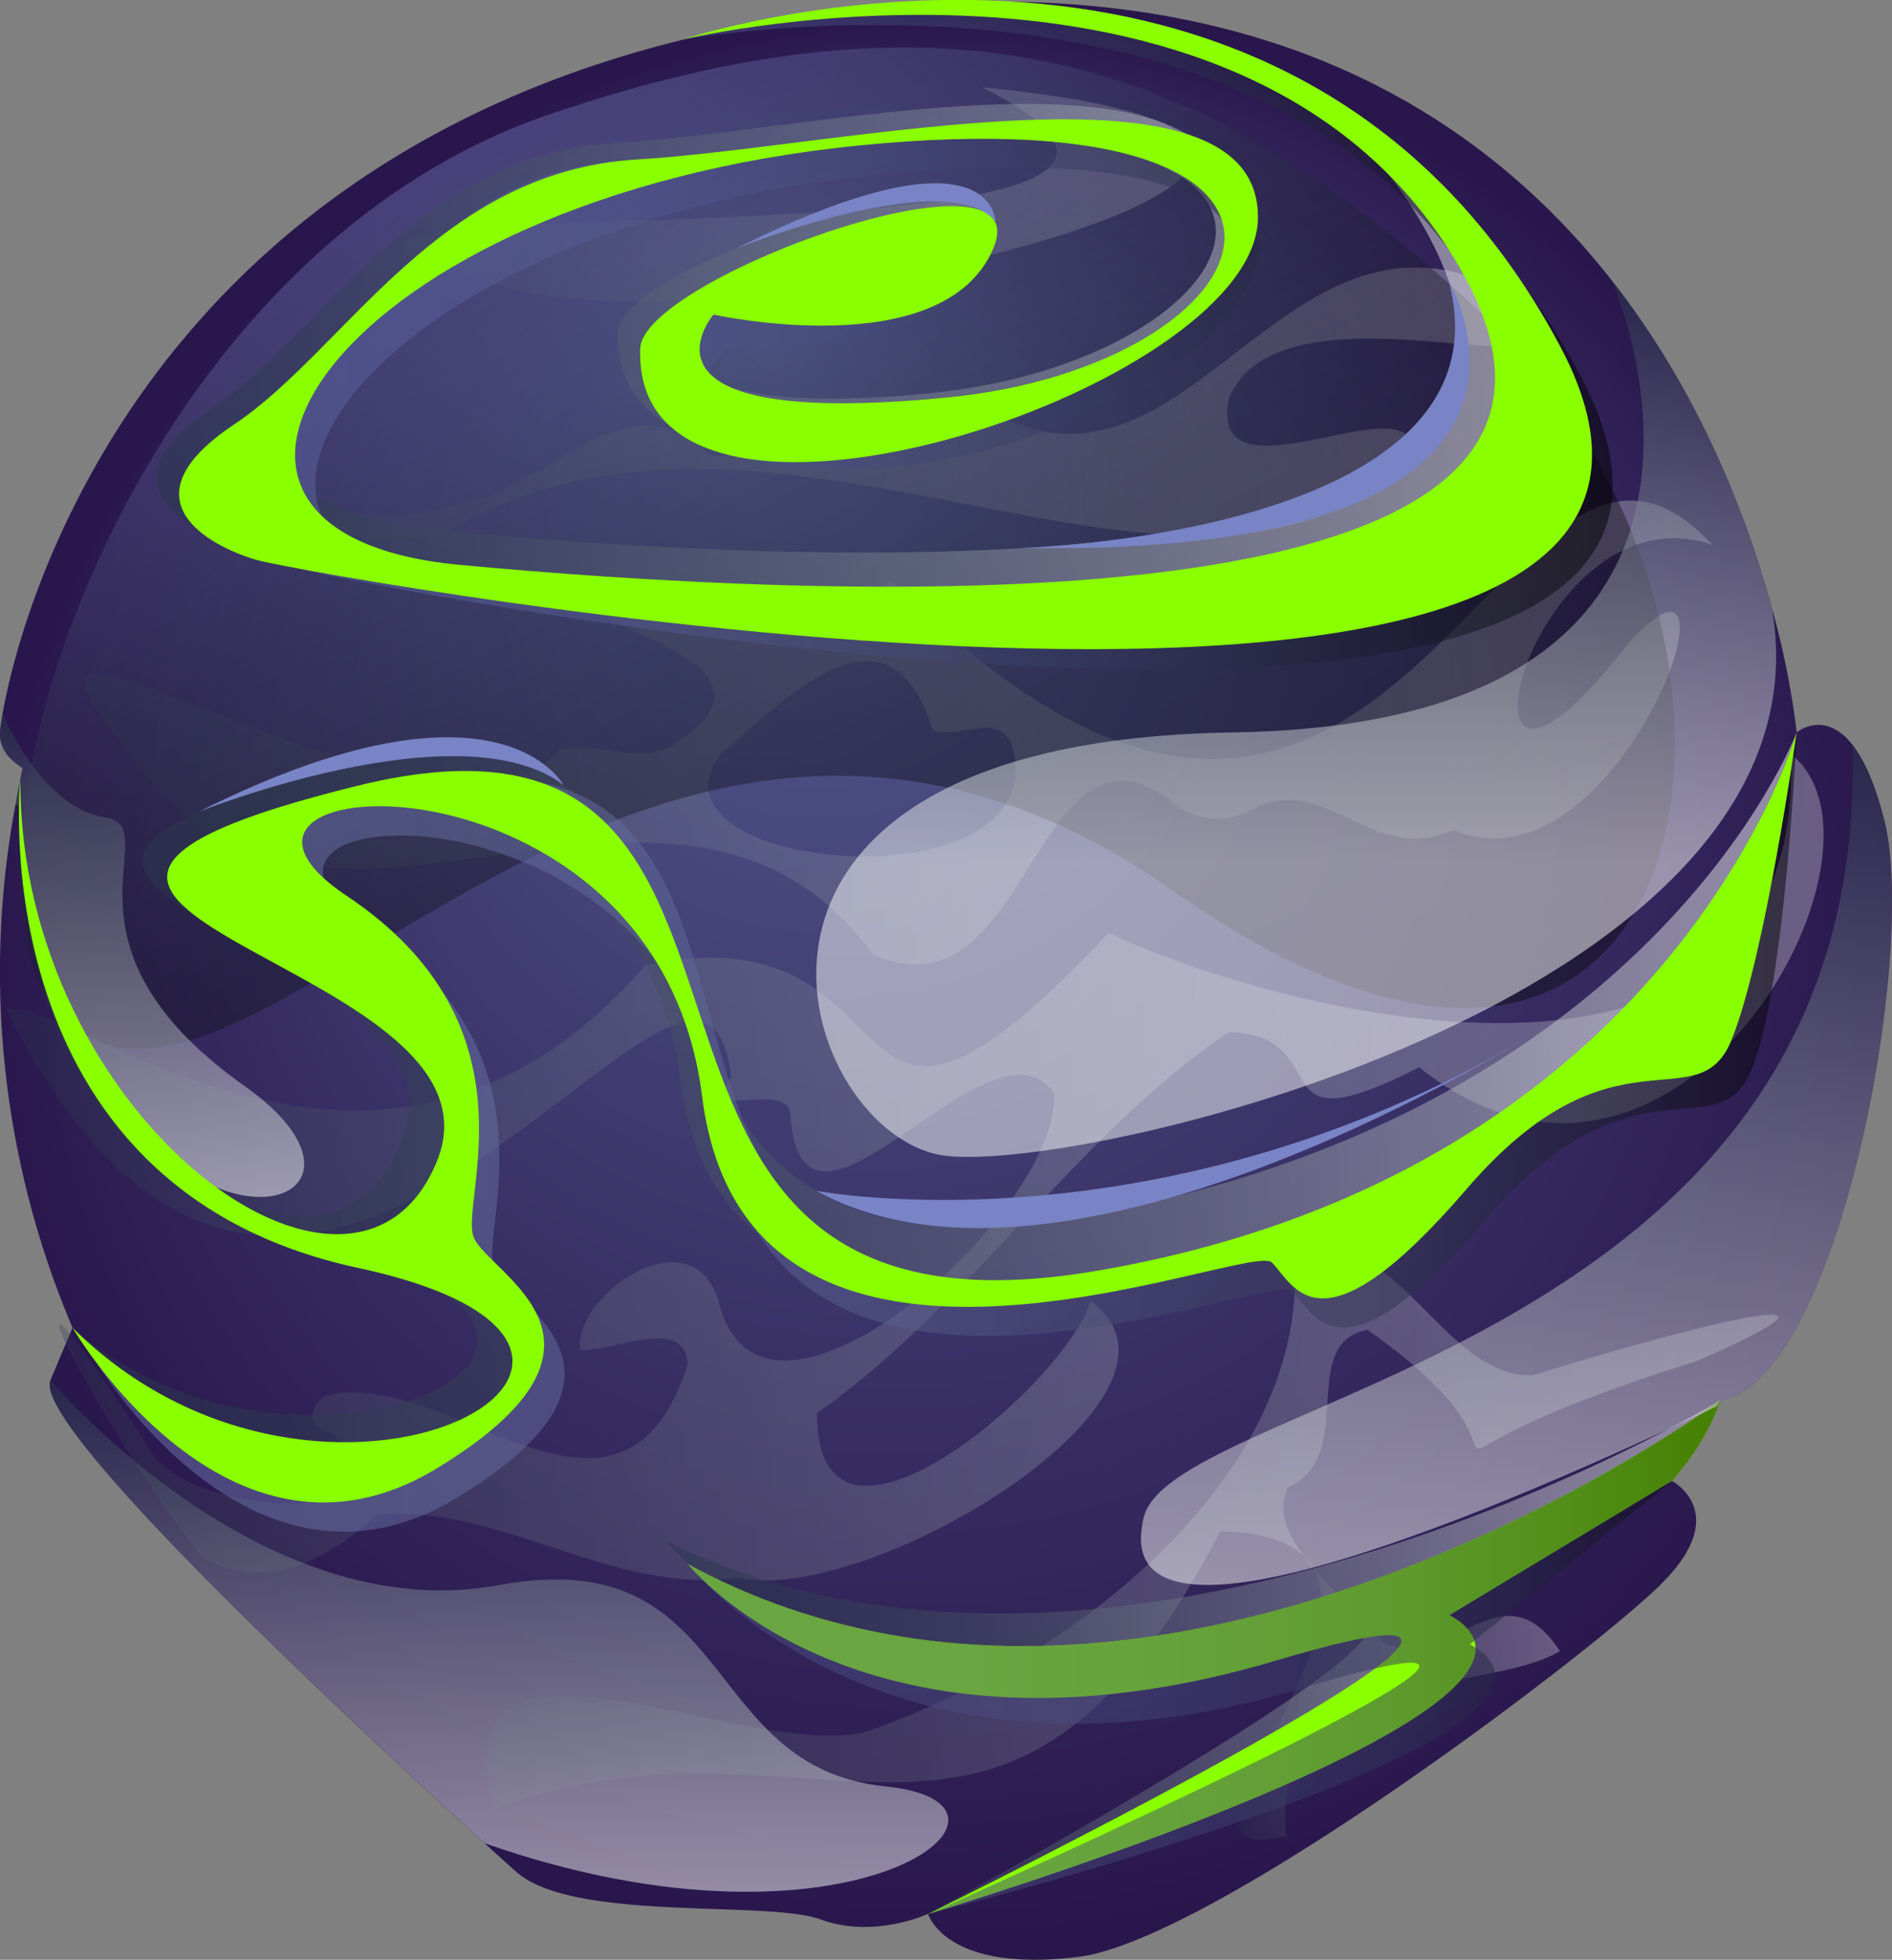 <svg xmlns="http://www.w3.org/2000/svg" xmlns:xlink="http://www.w3.org/1999/xlink" viewBox="0 0 417.26 432.24"><rect x="0" y="0" width="417.26" height="432.24" fill="#808080" stroke="none"/><defs><style>.cls-1{isolation:isolate;}.cls-2{fill:url(#radial-gradient);}.cls-3{opacity:0.58;}.cls-10,.cls-12,.cls-13,.cls-14,.cls-19,.cls-20,.cls-21,.cls-22,.cls-4,.cls-5,.cls-6,.cls-7,.cls-8,.cls-9{mix-blend-mode:multiply;}.cls-10,.cls-12,.cls-13,.cls-14,.cls-16,.cls-17,.cls-18,.cls-19,.cls-20,.cls-21,.cls-22,.cls-4,.cls-5,.cls-6,.cls-7,.cls-8,.cls-9{opacity:0.5;}.cls-4{fill:url(#linear-gradient);}.cls-5{fill:url(#linear-gradient-2);}.cls-6{fill:url(#linear-gradient-3);}.cls-7{fill:url(#linear-gradient-4);}.cls-8{fill:url(#linear-gradient-5);}.cls-9{fill:url(#linear-gradient-6);}.cls-10{fill:url(#linear-gradient-7);}.cls-11,.cls-16,.cls-17,.cls-18{mix-blend-mode:screen;}.cls-11{opacity:0.38;fill:url(#linear-gradient-8);}.cls-12{fill:url(#linear-gradient-9);}.cls-13{fill:url(#linear-gradient-10);}.cls-14{fill:url(#linear-gradient-11);}.cls-15{fill:#89ff00;}.cls-16{fill:url(#linear-gradient-12);}.cls-17{fill:url(#linear-gradient-13);}.cls-18{fill:url(#linear-gradient-14);}.cls-19{fill:url(#linear-gradient-15);}.cls-20{fill:url(#linear-gradient-16);}.cls-21{fill:url(#linear-gradient-17);}.cls-22{fill:url(#linear-gradient-18);}.cls-23{fill:#7984c6;}</style><radialGradient id="radial-gradient" cx="208.63" cy="216.28" fx="169.191" fy="74.21" r="212.33" gradientUnits="userSpaceOnUse"><stop offset="0" stop-color="#566095"/><stop offset="1" stop-color="#29164c"/></radialGradient><linearGradient id="linear-gradient" x1="18.49" y1="161.56" x2="377.61" y2="161.56" gradientUnits="userSpaceOnUse"><stop offset="0" stop-color="#29364c"/><stop offset="1" stop-color="#fff"/></linearGradient><linearGradient id="linear-gradient-2" x1="89.19" y1="42.86" x2="263.32" y2="42.86" xlink:href="#linear-gradient"/><linearGradient id="linear-gradient-3" x1="44.84" y1="88.99" x2="338.74" y2="88.99" xlink:href="#linear-gradient"/><linearGradient id="linear-gradient-4" x1="107.27" y1="337.7" x2="392.17" y2="337.7" xlink:href="#linear-gradient"/><linearGradient id="linear-gradient-5" x1="273.07" y1="375.79" x2="344.01" y2="375.79" xlink:href="#linear-gradient"/><linearGradient id="linear-gradient-6" x1="287.46" y1="344.47" x2="289.63" y2="344.47" xlink:href="#linear-gradient"/><linearGradient id="linear-gradient-7" x1="1.29" y1="257.36" x2="402.17" y2="257.36" xlink:href="#linear-gradient"/><linearGradient id="linear-gradient-8" x1="-284.62" y1="231.2" x2="-42" y2="362.7" gradientTransform="matrix(0.83, 0.55, -0.55, 0.83, 476.1, -6.79)" gradientUnits="userSpaceOnUse"><stop offset="0" stop-color="#7984c6"/><stop offset="0.01" stop-color="#7580c0"/><stop offset="0.1" stop-color="#5a6293"/><stop offset="0.19" stop-color="#42486c"/><stop offset="0.28" stop-color="#2d314a"/><stop offset="0.39" stop-color="#1d1f2f"/><stop offset="0.5" stop-color="#10111a"/><stop offset="0.62" stop-color="#07080b"/><stop offset="0.77" stop-color="#020203"/><stop offset="1"/></linearGradient><linearGradient id="linear-gradient-9" x1="34.58" y1="69.84" x2="346.68" y2="69.84" gradientUnits="userSpaceOnUse"><stop offset="0" stop-color="#29364c"/><stop offset="0.1" stop-color="#303d52"/><stop offset="0.24" stop-color="#444f63"/><stop offset="0.42" stop-color="#656e7e"/><stop offset="0.62" stop-color="#9299a4"/><stop offset="0.83" stop-color="#cccfd4"/><stop offset="1" stop-color="#fff"/></linearGradient><linearGradient id="linear-gradient-10" x1="4.14" y1="244.63" x2="396.23" y2="244.63" gradientUnits="userSpaceOnUse"><stop offset="0" stop-color="#29364c"/><stop offset="0.14" stop-color="#2d3a4f"/><stop offset="0.28" stop-color="#384459"/><stop offset="0.42" stop-color="#4b5669"/><stop offset="0.55" stop-color="#66707f"/><stop offset="0.68" stop-color="#89909c"/><stop offset="0.81" stop-color="#b4b8c0"/><stop offset="0.94" stop-color="#e5e7e9"/><stop offset="1" stop-color="#fff"/></linearGradient><linearGradient id="linear-gradient-11" x1="146.85" y1="365.48" x2="379.4" y2="365.48" gradientUnits="userSpaceOnUse"><stop offset="0" stop-color="#29364c"/><stop offset="0.11" stop-color="#2f3b51"/><stop offset="0.25" stop-color="#3e4a5e"/><stop offset="0.4" stop-color="#586374"/><stop offset="0.57" stop-color="#7d8592"/><stop offset="0.74" stop-color="#acb1b9"/><stop offset="0.92" stop-color="#e4e5e8"/><stop offset="1" stop-color="#fff"/></linearGradient><linearGradient id="linear-gradient-12" x1="47.8" y1="75.1" x2="355.66" y2="75.1" gradientUnits="userSpaceOnUse"><stop offset="0" stop-color="#5d65a4"/><stop offset="0.14" stop-color="#5a629f"/><stop offset="0.3" stop-color="#535a92"/><stop offset="0.46" stop-color="#464c7c"/><stop offset="0.64" stop-color="#34395c"/><stop offset="0.81" stop-color="#1e2034"/><stop offset="0.99" stop-color="#020203"/><stop offset="1"/></linearGradient><linearGradient id="linear-gradient-13" x1="4.44" y1="249.67" x2="396.23" y2="249.67" gradientUnits="userSpaceOnUse"><stop offset="0" stop-color="#6d75ad"/><stop offset="0.18" stop-color="#6b73aa"/><stop offset="0.33" stop-color="#646c9f"/><stop offset="0.48" stop-color="#59608e"/><stop offset="0.61" stop-color="#4a4f75"/><stop offset="0.75" stop-color="#363a55"/><stop offset="0.87" stop-color="#1d202f"/><stop offset="1" stop-color="#010101"/><stop offset="1"/></linearGradient><linearGradient id="linear-gradient-14" x1="151.76" y1="365.48" x2="379.4" y2="365.48" gradientUnits="userSpaceOnUse"><stop offset="0" stop-color="#4b4e83"/><stop offset="0.27" stop-color="#4a4c80"/><stop offset="0.44" stop-color="#454778"/><stop offset="0.58" stop-color="#3c3f69"/><stop offset="0.71" stop-color="#313355"/><stop offset="0.82" stop-color="#21233a"/><stop offset="0.93" stop-color="#0f101a"/><stop offset="1"/></linearGradient><linearGradient id="linear-gradient-15" x1="334.44" y1="164.24" x2="334.44" y2="349.56" xlink:href="#linear-gradient"/><linearGradient id="linear-gradient-16" x1="33.54" y1="157.37" x2="33.54" y2="263.98" xlink:href="#linear-gradient"/><linearGradient id="linear-gradient-17" x1="110.06" y1="304.4" x2="110.06" y2="417.24" xlink:href="#linear-gradient"/><linearGradient id="linear-gradient-18" x1="285.86" y1="61.93" x2="285.86" y2="255.16" gradientUnits="userSpaceOnUse"><stop offset="0" stop-color="#29364c"/><stop offset="0.66" stop-color="#fff"/></linearGradient></defs><g class="cls-1"><g id="Слой_2" data-name="Слой 2"><g id="Layer_3" data-name="Layer 3"><path class="cls-2" d="M415.52,180.73c-2.11-8.27-4.57-13.39-7-16.49-6.19-7.86-12.28-2.7-12.28-2.7a180.11,180.11,0,0,0-5.42-27.24c-5.36-19.8-15.72-47.37-35.3-72.37C327.39,26,280.26-4.53,201.56,1,37,12.42,4.93,132.47.58,157.37A40.89,40.89,0,0,0,0,161.54c-.18,3.48,2,6,5,7.85-.59,2.63-1.08,5.3-1.57,8A200.41,200.41,0,0,0,16,292.82s0,0-4.87,11.58c-4.33,10.29,70.49,79.23,95.76,102.15,3.11,2.82,5.52,5,6.89,6.22C126.26,424,169.18,419,181,423.34s23.67-1.24,23.67-1.24,3.7,13.06,32.94,9.53S349,366.11,365.76,349.94s2.95-23.33,2.95-23.33c3.57-5.29,6.85-10.79,9.92-16.42.24-.45.51-.88.75-1.33C405.49,304.48,423,210,415.52,180.73Z"/><g class="cls-3"><path class="cls-4" d="M192.6,210.55c34.53,15.23,35.32-55.39,65.16-34.34,5.94,5.42,13.15,5.64,19.89,1.54,15.92-6.32,25.25,13.18,42.93,5.31,37,15.67,67.45-73.67,38.19-40.77-43.75,56.45-22-36.06,18.84-22.14-47-51.13-68.62,121.11-181,7.91-15.72,9.93-33.29,3.43-50.35,2.09-46.63,5.32,39,11.83,1.43,34.64-8,3.72-16.25-1.49-24.32.58-25.82,30.95-140.12-50.95-94,1.21C67.54,227.47,148.14,150.12,192.6,210.55Zm-33.9-44c14.12-11.85,37.14-36.91,47.06-5.49,5.24,2.25,14.23-4.41,17.41,3.32C233.43,200.7,139.88,192.57,158.7,166.55Z"/><path class="cls-5" d="M112.32,63.36c52.88,15.48,236-31.17,104.26-44.12C304.58,64,6.23,36.44,112.32,63.36Z"/><path class="cls-6" d="M98.44,117.28c73-43.24,165.46,33.44,212.88-17.13C313.45,83.09,266,112.65,271,87.94c12.5-31.26,99.49,7.3,55.32-26.2C282.48,45.06,262,110.85,221.55,92.38c-20.74-12.53-43.52,9.11-64.65,8.18C137.8,82,122,107.68,100.77,111.35c-19.52,5.91-43.89.68-54.58-17.88C36.39,114.33,82.37,122.91,98.44,117.28Z"/><path class="cls-7" d="M338.27,303.29c-20.82,1.17-32-38-52.69-23.5,1.49,45.14-46.69,85.34-94.24,102.06-26.3,7.37-96.4-31.5-82.19,17,72.53-26.38,111.78,31.35,160-61.14,9.2.26,15,2.26,18.36,5.42-3.77-5.06-5.91-10.24-3.4-15.11,15.51-7.16,1.75-31.65,17.46-34.73,49.88,35.06-9.47,32.44,72.74,6.88C422.8,278.84,359.59,296.45,338.27,303.29Z"/><path class="cls-8" d="M283.65,404.93c-4.06-37.72,44-30.92,60.36-40.77-13-20-25,5.93-39.47-2.24-3.36-4.64-9.91-10.24-14.91-16.1C301,365.34,252.58,412.52,283.65,404.93Z"/><path class="cls-9" d="M287.46,343.11c.68.91,1.4,1.81,2.17,2.71A12,12,0,0,0,287.46,343.11Z"/><path class="cls-10" d="M162.8,348c28.81,6.29,106-40.34,77.75-61-6.09,19-60.55,64.89-60.38,24.68,34.13-24,57.43-61.72,90.93-84.09,24.73,1.12,5.32,26.5,41.88,7.79,56.75,45.49,108.76-48.12,81.92-69.11,3.75,86.65-110.57,58.24-150.37,39.5-64.71,68.53-38.57-6.21-102.19,7.1-58.72,67.89-127.68,6.1-141,9.7,65.39,130.65,153.05-43,159.92,14.83-7.06,10.43,11.59.87,13,8,2.3,38.86,43.78-23.94,58.12-4.48,2.39,25.66-64.82,85.89-74,45.68-6.26-18.79-31.76-1-30.51,11.11,6.9.69,23.27-7.95,23.8,3.22-14.67,45.72-53.11.3-79.54,6.79-4.34,2.29-4.54,7.47,1,8.23,22.72,21.28-33.65,19.63-40.92,2.3-39.3-59.86-9.43-1.8,12.51,25.37,14.51,7.78,27.59.23,38.41-9.48C109.49,331.33,134.89,351.87,162.8,348Z"/></g><path class="cls-11" d="M12.11,222.15c39,47.69,126.44-110.18,246.5-25.73s142-58.73,68.3-127.18c-57.58-53.5-112-76.07-206-43.93S-13.86,190.39,12.11,222.15Z"/><path class="cls-12" d="M136.27,73.23c.54-15.65,92.4-44.21,81.2-18.7s-65,11.24-65,11.24-20.93,28.14,52.22,21,100.85-66.19-15-54.74S21.44,110,96.71,117s262.42,18.56,218.65-64.44C273.31-27.21,150.74,8.71,150.74,8.71s130.42-39.17,188.33,63.9C401.24,183.24,62.25,123,51.67,119.88s-29.73-13.35-5-29.85,44.73-55.9,89-58.48S266.08,7.21,272.51,44.62C280,88.12,134.41,127.35,136.27,73.23Z"/><path class="cls-13" d="M396.23,161.54s-32,85.13-158.93,106.91-51.88-126.17-163.23-98.8,32.67,37,14.63,81.77S4.05,246.22,4.5,171.8c0,0-9.27,86.46,66.06,103.38C154.37,294,66.77,337,16,292.84c0,0,33.86,54.92,79.89,26.93s6.75-42.5,3.64-50.58,14.25-43.67-28.68-72.28S140,158.46,150,238.08s125.29,31.3,130.26,36.28,5.84,22.07,38.32-15.75,51-14.31,58.48-33S396.23,161.54,396.23,161.54Z"/><path class="cls-14" d="M379.4,308.86s-133.08,80.27-232.55,31c0,0,38.34,50.18,130,22.67,83.3-25-72.19,59.6-72.19,59.6S349.9,373,314.81,352.54l49-29.55A36.25,36.25,0,0,0,379.4,308.86Z"/><path class="cls-15" d="M379.4,308.86S255,401,151.76,345c0,0,38.28,48.46,130,21.15s-77.11,56-77.11,56,151.76-45.41,115.05-65.94l49-29.55S376.09,318.87,379.4,308.86Z"/><path class="cls-16" d="M145.85,76.85c.54-15.66,84.3-47.28,73.1-21.78s-57.13,20.75-57.13,20.75-28.15,19.07,45,12S310,27.05,194.17,38.5,30.57,124,105.84,131,372.71,149.23,327.3,67.11,150.74,8.71,150.74,8.71s138-38,197.71,73.95-270.8,46.07-281.37,43-32.76-18-8-34.48,35.36-53.26,79.59-55.84S270.58,10.9,277.42,48.23C285.86,94.27,144,131,145.85,76.85Z"/><path class="cls-17" d="M396.23,161.54S367.94,260.36,241,282.13,196.55,147.45,85.2,174.82,122.05,210,102.42,254.1C78.05,308.86,4.05,246.22,4.5,171.8c0,0-5.15,88.56,78.84,106.6s-7,76.37-62.84,20.88c0,0,34.33,59,80.36,31s11.2-42.92,8.09-51S123.88,232.58,81,204s68.43-35.46,78.39,44.17S280,279.86,285,284.84s10.45,21.64,42.93-16.17,51-14.31,58.47-33S396.23,161.54,396.23,161.54Z"/><path class="cls-18" d="M379.4,308.86S255,401,151.76,345c0,0,42.74,54.9,134.48,27.59s-81.57,49.55-81.57,49.55,156.22-39,119.52-59.5l44.52-36S376.09,318.87,379.4,308.86Z"/><path class="cls-19" d="M252.23,334.7c-8.15,33.76,68,3.22,126.4-24.51.24-.45.51-.88.75-1.33C405.49,304.48,423,210,415.52,180.73c-2.11-8.27-4.57-13.39-7-16.49C412.69,297.5,258.76,307.66,252.23,334.7Z"/><path class="cls-20" d="M53.94,239.52c-44.79-31.73-16.7-57.11-30.79-59.25S.58,157.38.58,157.37A40.89,40.89,0,0,0,0,161.54c-.18,3.48,2,6,5,7.85-.59,2.63-1.08,5.3-1.57,8l.74.32C15.53,290.34,98.73,271.25,53.94,239.52Z"/><path class="cls-21" d="M195.29,394c-41.54-4.2-32.64-54.12-85.36-44.39S11.17,304.4,11.17,304.4c-4.33,10.29,70.49,79.23,95.76,102.15C188.37,435.11,233.67,397.83,195.29,394Z"/><path class="cls-22" d="M271.82,161.54c-126.43,1.93-95.59,89.64-63.19,93.38s196.64-36,182.18-120.62c-5.36-19.8-15.72-47.37-35.3-72.37C356,63,397.58,159.62,271.82,161.54Z"/><path class="cls-15" d="M141.19,76.85c.54-15.66,89-47.28,77.76-21.78s-61.59,14.31-61.59,14.31S135.48,94.8,208.63,87.69s96.89-67.08-18.92-55.63S26.1,117.57,101.38,124.58s266.87,18.21,221.46-63.91-172.1-52-172.1-52S284.27-35.75,344,76.23,67.16,126.6,56.59,123.5s-29.73-13.35-5-29.86,44.73-55.89,89-58.47S278.05,10.28,277.42,48.23,139.32,131,141.19,76.85Z"/><path class="cls-15" d="M396.23,161.54s-27.36,97-154.26,118.73-51.64-134.37-163-107S114.44,211.22,96.4,256,4.05,246.22,4.5,171.8c0,0-9.5,89.8,74.48,107.84S71.92,348.33,16,292.84c0,0,34.33,59,80.36,31s11.2-42.92,8.09-51,14.93-46.65-28-75.27,68.43-35.46,78.38,44.17,120.69,31.72,125.66,36.7S291,300,323.46,262.23s51-14.31,58.47-33S396.23,161.54,396.23,161.54Z"/><path class="cls-23" d="M225.48,120.86s109-3.11,94-58.93C319.47,61.93,355.66,122.88,225.48,120.86Z"/><path class="cls-23" d="M162.19,54.88s46.88-18.78,57.38-6C219.57,48.93,219.34,26.3,162.19,54.88Z"/><path class="cls-23" d="M43.76,179.06s57.73-23.12,80.5-5.94C124.26,173.12,109.86,145.9,43.76,179.06Z"/><path class="cls-23" d="M180,262.63S260.2,278,344.74,224C344.74,224,237.52,294.37,180,262.63Z"/></g></g></g></svg>